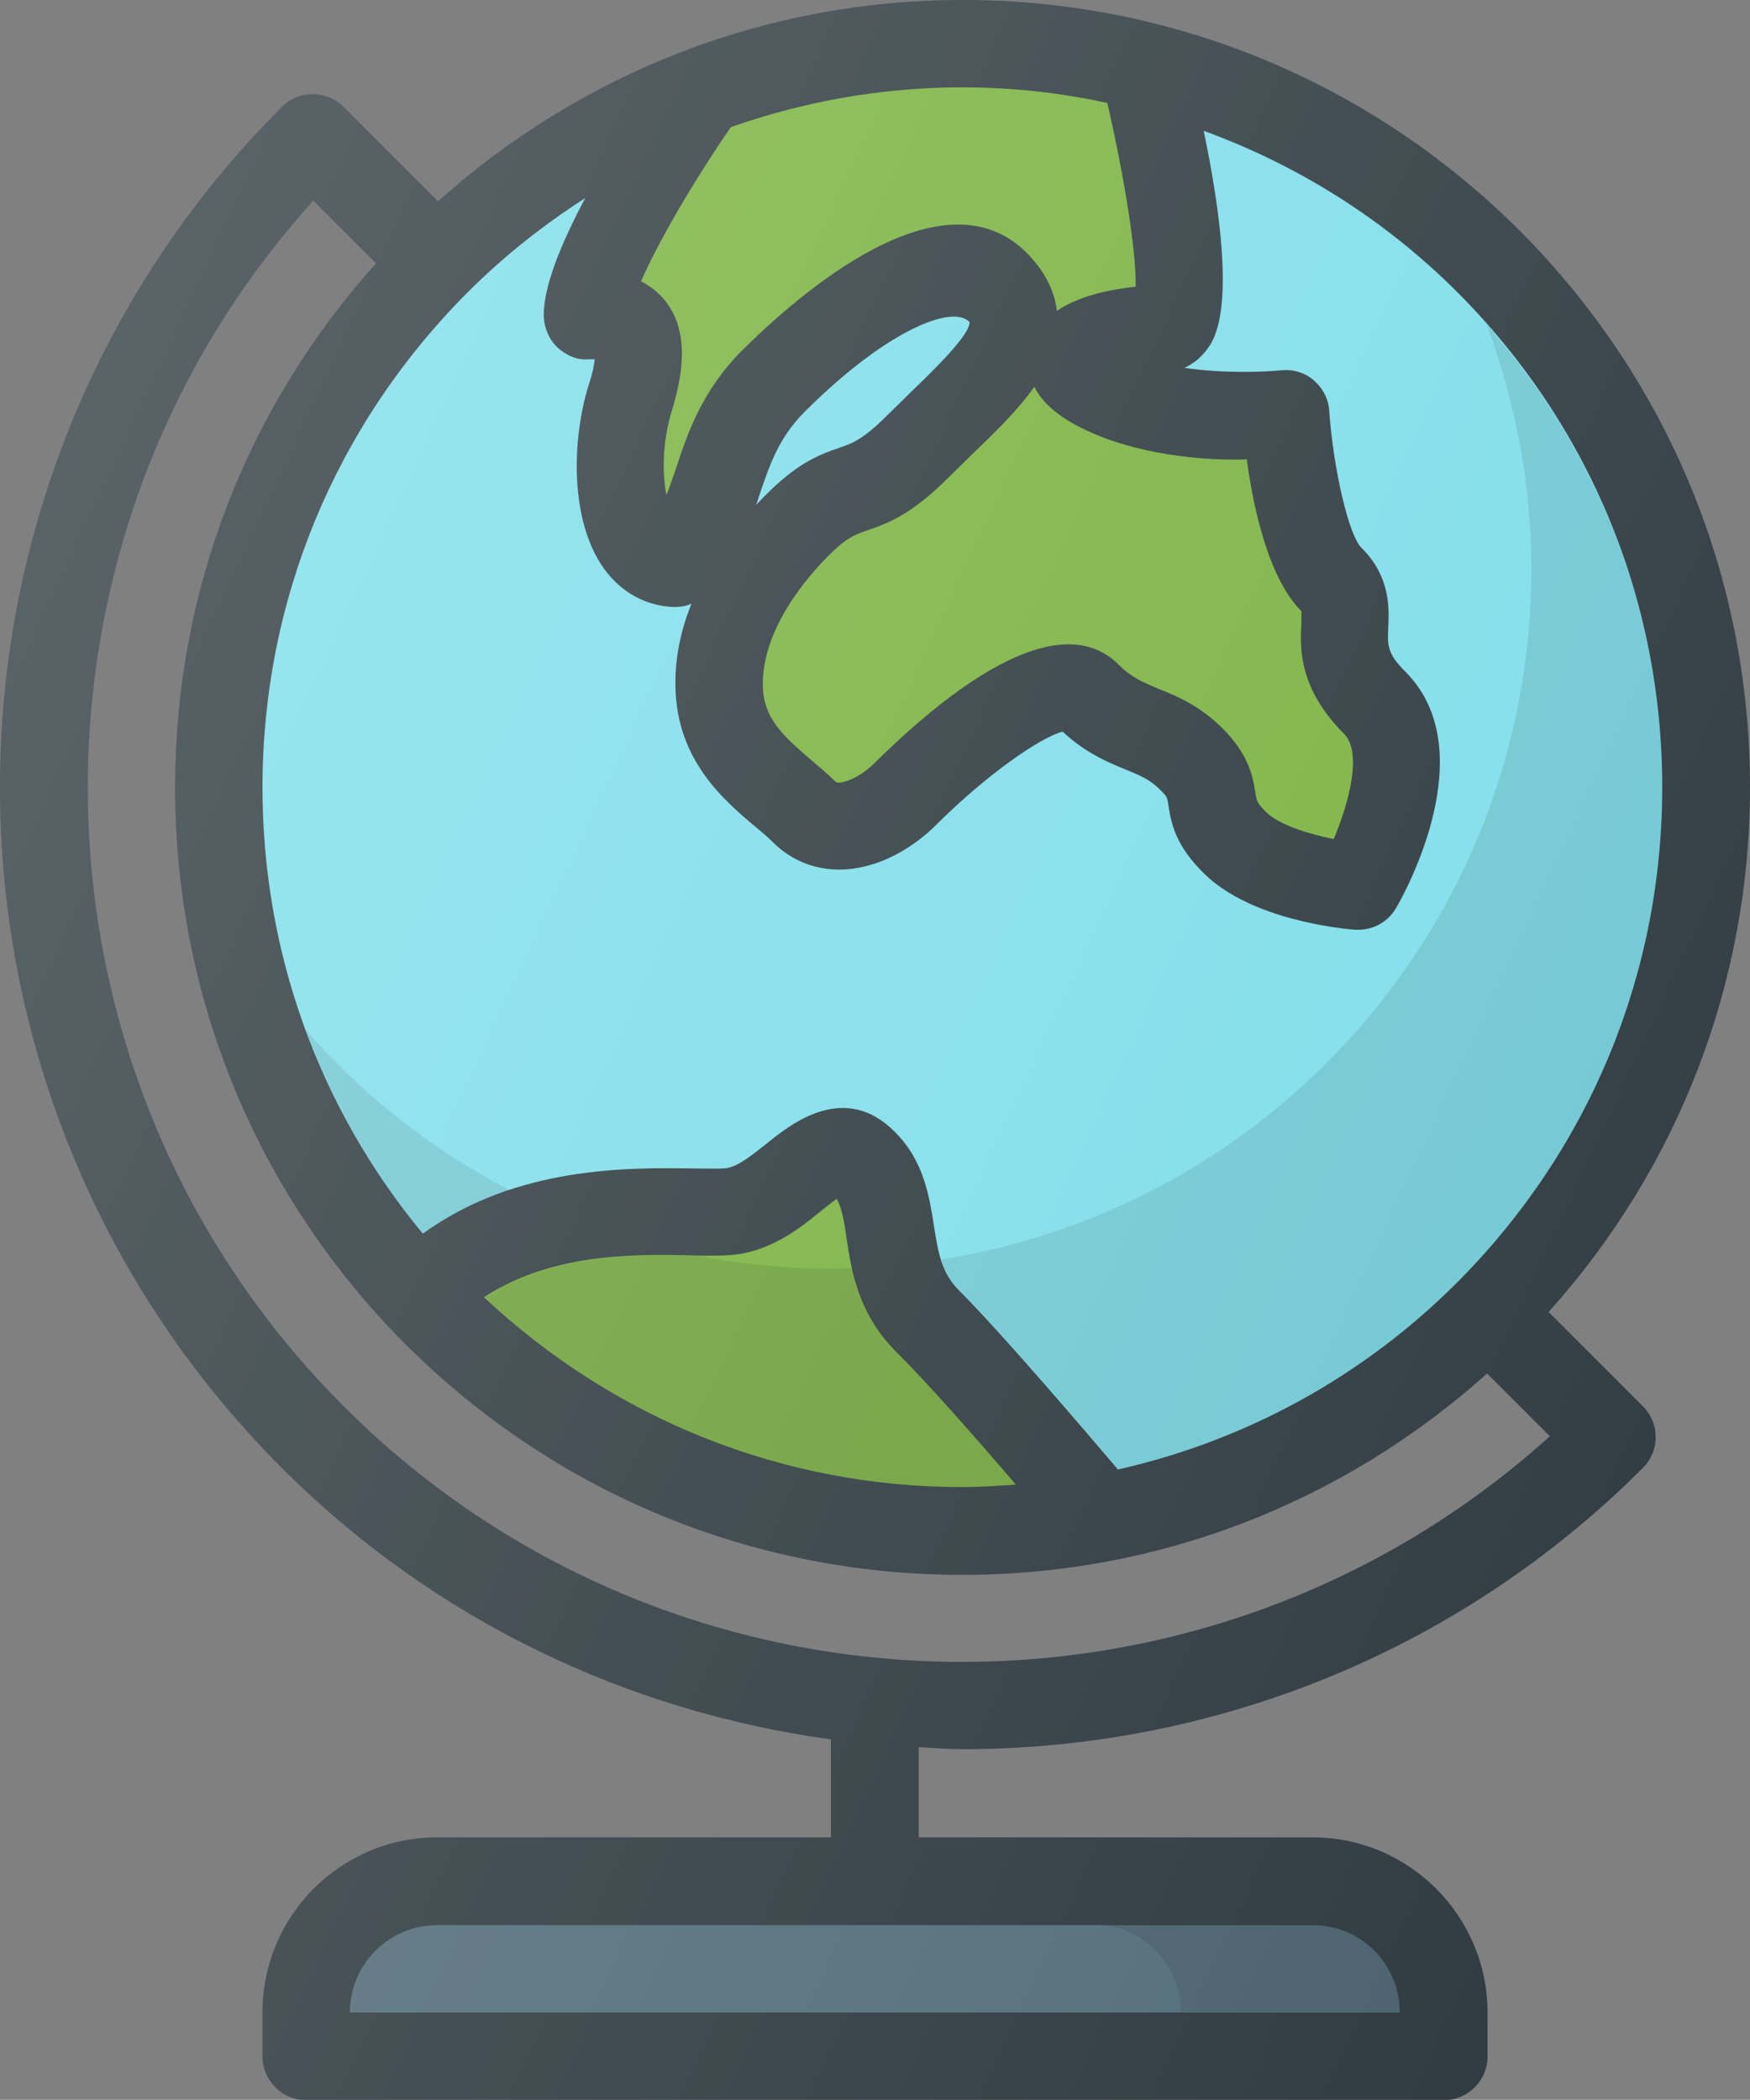 <svg id="Capa_1" xmlns="http://www.w3.org/2000/svg" viewBox="0 0 426.7 512"><rect x="0" y="0" width="426.7" height="512" fill="#808080" stroke="none"/><style>.st1{fill:#80deea}.st2{fill:#7cb342}.st3{opacity:.1;enable-background:new}</style><path d="M377.6 319.9c31.6-35.2 49.1-80.2 49.1-127.9 0-51.3-20-99.5-56.2-135.8C334.2 20 285.9 0 234.7 0 187 0 142.1 17.5 106.8 49.1l-23-23c-4.2-4.2-10.9-4.2-15.1 0C23 71.8 0 131.9 0 192s23 120.2 68.7 165.9c37.6 37.6 84.9 59.5 133.9 66.2V448h-96C83.1 448 64 467.1 64 490.7v10.7c0 5.9 4.8 10.7 10.7 10.7H352c5.9 0 10.7-4.8 10.7-10.7v-10.7c0-23.5-19.1-42.7-42.7-42.7h-96v-22c3.6.2 7.1.5 10.7.5 60.1 0 120.2-22.9 165.9-68.6 2-2 3.1-4.7 3.1-7.5s-1.1-5.5-3.1-7.5l-23-23zm-293.8 23C3.1 262.2.7 132.6 76.4 48.9l15.3 15.3c-31.6 35.2-49 80.1-49 127.8 0 51.3 20 99.5 56.2 135.8C135.2 364 183.4 384 234.7 384c47.7 0 92.6-17.5 127.9-49.1l15.3 15.3c-83.8 75.7-213.5 73.3-294.1-7.3z" fill="#303c42"/><path class="st1" d="M405.3 192c0 45.6-17.8 88.4-50 120.7-23.1 23.1-51.7 38.6-82.7 45.6-8.6-10.1-28.4-33.3-38.7-43.6-4.2-4.2-5.1-8.8-6.2-15.9-1.1-7-2.4-15.8-9.6-22.9-12.3-12.3-25.4-1.7-31 2.8-3.8 3-7.6 6.2-10.8 6.2-2.1.1-4.5 0-7.2 0-15.6-.2-43.1-.7-66 15.9C77.8 270.2 64 232.2 64 192c0-45.6 17.8-88.4 50-120.7 8.8-8.8 18.4-16.4 28.7-23-5.7 10.7-10.3 21.6-10.1 28.9.1 2.8 1.3 5.6 3.3 7.5 2.1 1.9 4.8 3.2 7.7 2.9h1.4c-.1 1.3-.5 3.4-1.5 6.4-4.1 13.3-4.6 33 3.8 44.7 4.2 5.8 10.3 9.1 17.1 9.3 1.4 0 2.9-.2 4.2-.8-2.5 6.2-4.1 13.1-3.9 20.5.4 17.8 11.9 27.5 19.5 33.9 1.6 1.3 3.1 2.6 4.3 3.8 5.8 5.8 14.1 8 22.6 5.8 6.1-1.5 12.3-5.2 17.3-10.2 12.1-12.1 25.4-21.3 30.7-22.6 5.6 5.2 10.9 7.4 15.3 9.2 3.6 1.5 6.1 2.5 8.6 5.1 1.6 1.6 1.6 1.7 1.9 3.7.7 4.8 2 10 8.6 16.5 11.6 11.6 34.4 13.6 36.9 13.8h.8c3.8 0 7.3-2 9.2-5.3 2.3-3.9 21.4-38.6 2.2-57.7-4.4-4.4-4.3-6.4-4.1-10.7.2-4.6.6-12.4-6.6-19.5-3-3-6.8-19-7.8-33.4-.2-2.9-1.6-5.5-3.8-7.4-2.2-1.9-5.1-2.7-7.9-2.4-4.2.4-13.9.8-23.6-.6 1.9-.9 3.7-2.2 5.1-4 2.3-2.8 8.5-10.9-.4-53.8 23 8.4 44.1 21.6 61.9 39.4 32.2 32.3 49.9 75.1 49.9 120.7z"/><path class="st2" d="M247.7 362c-4.3.3-8.7.6-13.1.6-43.7 0-84.8-16.5-116.6-46.3 16.6-10.8 36.7-10.5 50.6-10.2 3.1.1 5.8.1 8.2 0 10.4-.3 18.1-6.5 23.6-11 1.1-.9 2.5-2 3.6-2.8 1.2 2.1 1.8 5.1 2.4 9.6 1.2 7.8 2.8 18.4 12.2 27.8 7.3 7.2 19.7 21.3 29.1 32.3zM304 112c1.6 11.9 5.3 29 13.3 37 .1.4 0 2 0 3.1-.3 5.9-.7 15.7 10.4 26.8 4.5 4.5 1.3 16.6-2.5 25.7-6.3-1.3-13.4-3.5-16.5-6.6-2.2-2.2-2.3-2.7-2.6-4.7-.7-4.6-1.9-9.5-7.9-15.6-5.6-5.6-11.1-7.9-15.6-9.7-3.8-1.6-6.6-2.7-9.8-5.9-3.5-3.5-7.7-5-12.3-5-15.4 0-35.1 16.9-47.2 28.9-2.3 2.3-5.1 4-7.4 4.6-1.7.5-2.1.1-2.4-.2-1.6-1.6-3.6-3.3-5.6-5-7.3-6.2-11.7-10.4-11.9-18.1-.3-13.9 11-26.8 15.9-31.7 4.6-4.6 6.5-5.2 9.6-6.3 5.7-1.9 11.2-4.3 19.9-13l5.6-5.5c5.7-5.5 11.2-10.8 15.2-16.5 1.7 3.4 5.1 6.9 11.6 10.1 13 6.5 29.8 8 40.2 7.6z"/><path class="st1" d="M222.2 95.5l-5.9 5.8c-5.9 5.9-8.5 6.8-11.7 7.9-5.3 1.8-10.3 3.9-17.8 11.4-.8.8-1.6 1.6-2.4 2.5.2-.6.4-1.3.6-1.9 2.6-7.7 4.8-14.3 11-20.6 16.5-16.5 29.9-23.4 36.6-23.4 1.7 0 3 .5 3.8 1.3.3 3-9.1 12.1-14.2 17z"/><path class="st2" d="M270 25.1c4.2 18.3 7.1 36.5 6.9 44.8-5.5.6-13.5 2-19.2 5.9-.6-5.1-3.1-9.8-7.3-14.1-20.6-20.6-55.4 9.8-69.4 23.7-9.9 9.9-13.4 20.4-16.2 28.9-.8 2.3-1.5 4.4-2.3 6.4-1-5-1.1-12.6 1.3-20.5 2.3-7.6 4.7-18.6-1.4-26.6-1.8-2.3-3.9-3.9-6.1-5 4-9.2 12.4-23.8 21.9-37.6 17.9-6.3 36.9-9.7 56.4-9.7 12.1 0 23.9 1.3 35.4 3.8z"/><path class="st3" d="M74.6 251.2c6.6 17.9 16.2 34.6 28.6 49.6 6.8-4.9 14-8.2 21.1-10.6-18.9-9.8-35.8-23.1-49.7-39zM362.5 79.2c6.9 18.6 10.9 38.5 10.9 59.5 0 85.1-62.4 155.5-143.9 168.4.9 2.9 2.2 5.3 4.5 7.6 10.4 10.4 30.2 33.5 38.7 43.6 31.1-7 59.6-22.5 82.7-45.6 32.2-32.2 50-75.1 50-120.7-.1-42-15.3-81.6-42.9-112.8zM170.2 306.2h-1.5c-14-.3-34-.5-50.6 10.2 31.7 29.8 72.8 46.3 116.6 46.3 4.4 0 8.7-.3 13.1-.6-9.4-11-21.8-25.2-28.9-32.3-6.8-6.8-9.4-14.1-10.9-20.7-1.8.1-3.5.3-5.3.3-11.1-.1-22-1.2-32.5-3.2z"/><path d="M341.3 490.7h-256c0-11.8 9.6-21.3 21.3-21.3H320c11.8-.1 21.3 9.5 21.3 21.3z" fill="#546e7a"/><path class="st3" d="M320 469.3h-53.3c11.8 0 21.3 9.6 21.3 21.3h53.3c0-11.7-9.5-21.3-21.3-21.3z"/><linearGradient id="SVGID_1_" gradientUnits="userSpaceOnUse" x1="-134.695" y1="20.918" x2="-114.198" y2="30.476" gradientTransform="translate(2860.226 -277.978) scale(21.333)"><stop offset="0" stop-color="#fff" stop-opacity=".2"/><stop offset="1" stop-color="#fff" stop-opacity="0"/></linearGradient><path d="M377.6 319.9c31.6-35.2 49.1-80.2 49.1-127.9 0-51.3-20-99.5-56.2-135.8C334.2 20 285.9 0 234.7 0 187 0 142.1 17.5 106.8 49.1l-23-23c-4.2-4.2-10.9-4.2-15.1 0C23 71.8 0 131.9 0 192s23 120.2 68.7 165.9c37.6 37.6 84.9 59.5 133.9 66.2V448h-96C83.1 448 64 467.1 64 490.7v10.7c0 5.9 4.8 10.7 10.7 10.7H352c5.9 0 10.7-4.8 10.7-10.7v-10.7c0-23.5-19.1-42.7-42.7-42.7h-96v-22c3.6.2 7.1.5 10.7.5 60.1 0 120.2-22.9 165.9-68.6 2-2 3.1-4.7 3.1-7.5s-1.1-5.5-3.1-7.5l-23-23zm-293.8 23C3.1 262.2.7 132.6 76.4 48.9l15.3 15.3c-31.6 35.2-49 80.1-49 127.8 0 51.3 20 99.5 56.2 135.8C135.2 364 183.4 384 234.7 384c47.7 0 92.6-17.5 127.9-49.1l15.3 15.3c-83.8 75.7-213.5 73.3-294.1-7.3z" fill="url(#SVGID_1_)"/></svg>